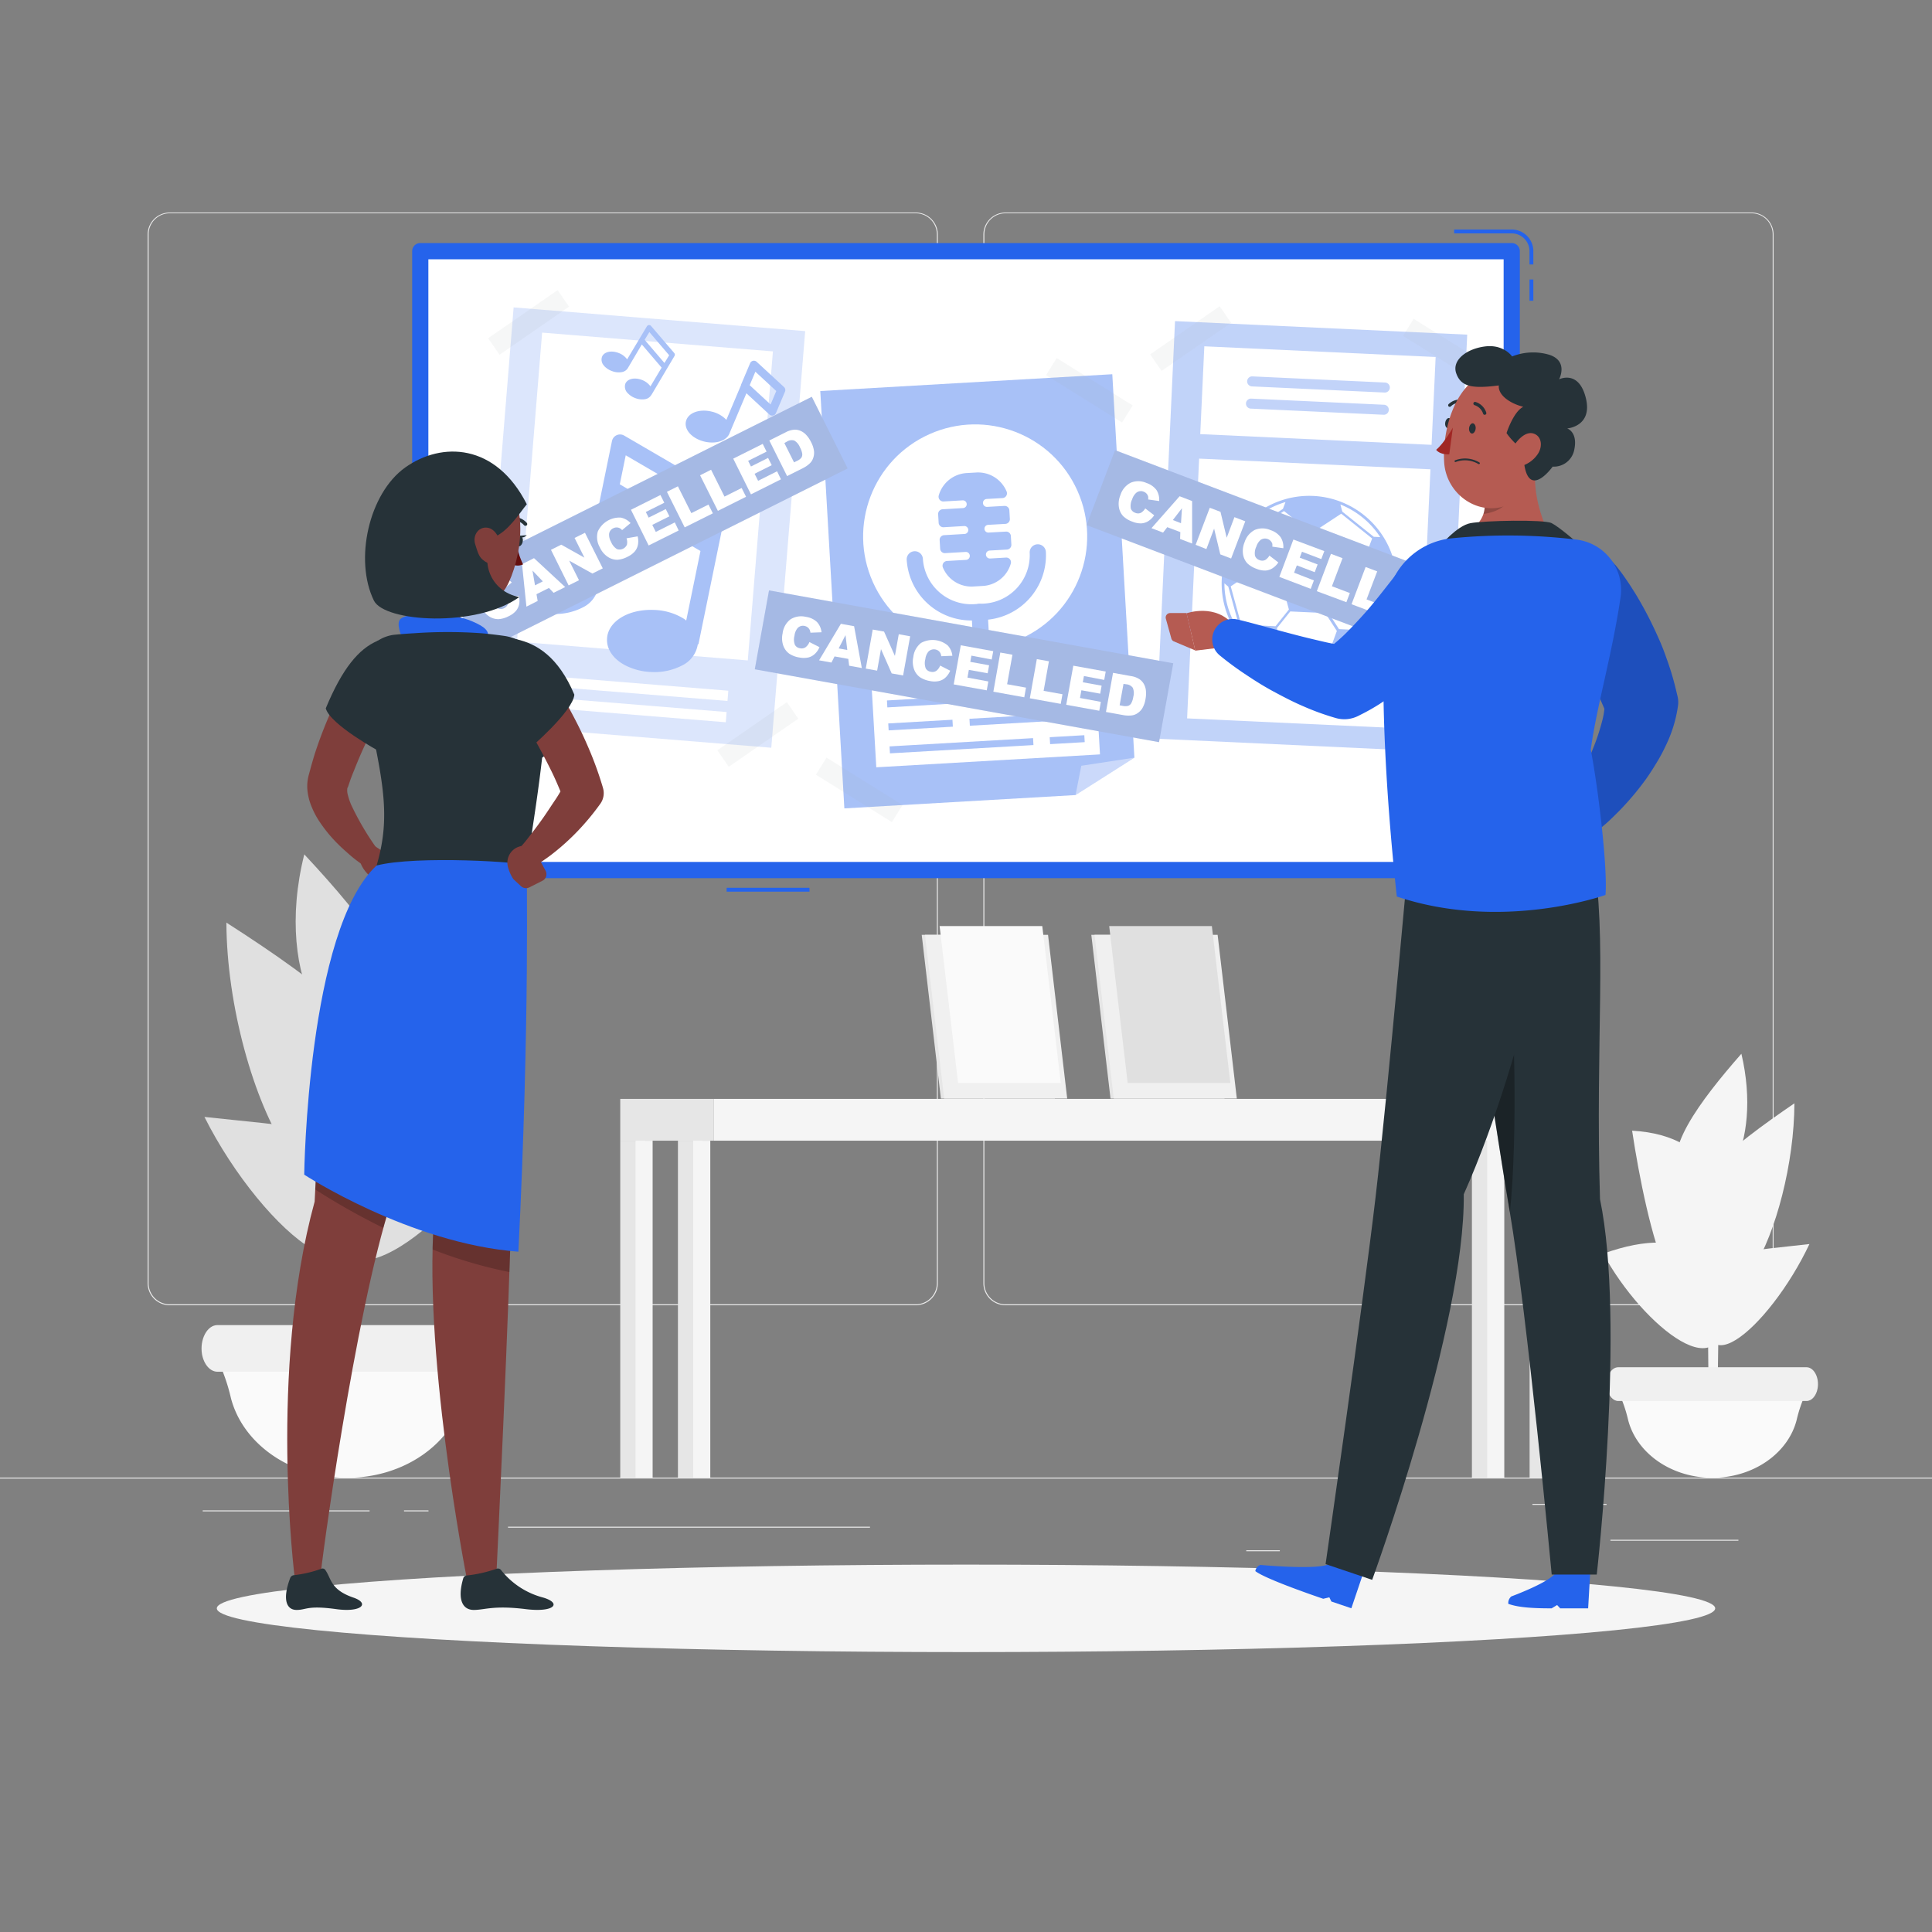 <svg xmlns="http://www.w3.org/2000/svg" viewBox="0 0 500 500"><rect x="0" y="0" width="500" height="500" fill="#808080" stroke="none"/><g id="freepik--background-complete--inject-202"><rect y="382.4" width="500" height="0.25" style="fill:#ebebeb"></rect><rect x="416.78" y="398.49" width="33.12" height="0.25" style="fill:#ebebeb"></rect><rect x="322.53" y="401.21" width="8.69" height="0.25" style="fill:#ebebeb"></rect><rect x="396.59" y="389.21" width="19.19" height="0.25" style="fill:#ebebeb"></rect><rect x="52.46" y="390.89" width="43.19" height="0.25" style="fill:#ebebeb"></rect><rect x="104.56" y="390.89" width="6.33" height="0.25" style="fill:#ebebeb"></rect><rect x="131.47" y="395.11" width="93.68" height="0.25" style="fill:#ebebeb"></rect><path d="M237,337.8H43.91a5.71,5.71,0,0,1-5.7-5.71V60.66A5.71,5.71,0,0,1,43.91,55H237a5.71,5.71,0,0,1,5.71,5.71V332.09A5.71,5.71,0,0,1,237,337.8ZM43.91,55.2a5.46,5.46,0,0,0-5.45,5.46V332.09a5.46,5.46,0,0,0,5.45,5.46H237a5.47,5.47,0,0,0,5.46-5.46V60.66A5.47,5.47,0,0,0,237,55.2Z" style="fill:#ebebeb"></path><path d="M453.31,337.8H260.21a5.72,5.72,0,0,1-5.71-5.71V60.66A5.72,5.72,0,0,1,260.21,55h193.1A5.71,5.71,0,0,1,459,60.66V332.09A5.71,5.71,0,0,1,453.31,337.8ZM260.21,55.2a5.47,5.47,0,0,0-5.46,5.46V332.09a5.47,5.47,0,0,0,5.46,5.46h193.1a5.47,5.47,0,0,0,5.46-5.46V60.66a5.47,5.47,0,0,0-5.46-5.46Z" style="fill:#ebebeb"></path><polygon points="316.9 284.3 287.4 284.3 282.43 241.94 311.94 241.94 316.9 284.3" style="fill:#e6e6e6"></polygon><polygon points="320.09 284.3 288.24 284.3 283.27 241.94 315.12 241.94 320.09 284.3" style="fill:#f0f0f0"></polygon><polygon points="291.84 280.27 287.06 239.67 313.63 239.67 318.41 280.27 291.84 280.27" style="fill:#e0e0e0"></polygon><polygon points="273.01 284.3 243.5 284.3 238.54 241.94 268.05 241.94 273.01 284.3" style="fill:#e6e6e6"></polygon><polygon points="276.19 284.3 244.35 284.3 239.38 241.94 271.23 241.94 276.19 284.3" style="fill:#f0f0f0"></polygon><polygon points="247.95 280.27 243.17 239.67 269.74 239.67 274.52 280.27 247.95 280.27" style="fill:#fafafa"></polygon><rect x="395.86" y="284.39" width="6.37" height="98.01" style="fill:#e6e6e6"></rect><rect x="399.81" y="284.39" width="4.42" height="98.01" style="fill:#f5f5f5"></rect><rect x="184.67" y="284.39" width="220.94" height="10.82" transform="translate(590.27 579.6) rotate(180)" style="fill:#f5f5f5"></rect><rect x="175.45" y="295.21" width="6.37" height="87.19" style="fill:#e6e6e6"></rect><rect x="179.4" y="295.21" width="4.42" height="87.19" style="fill:#f5f5f5"></rect><rect x="160.52" y="295.21" width="6.37" height="87.19" style="fill:#e6e6e6"></rect><rect x="164.48" y="295.21" width="4.42" height="87.19" style="fill:#f5f5f5"></rect><rect x="380.93" y="295.21" width="6.37" height="87.19" style="fill:#e6e6e6"></rect><rect x="384.89" y="295.21" width="4.42" height="87.19" style="fill:#f5f5f5"></rect><rect x="160.52" y="284.39" width="24.14" height="10.82" style="fill:#e6e6e6"></rect><path d="M91.34,270.55,87.4,256.29c.14,82.59.72,87.35.71,101.55h3.15C91.7,288.72,92.92,288.29,91.34,270.55Z" style="fill:#e0e0e0"></path><path d="M89.9,382.45h0c14.69,0,27.09-8.8,30.11-20.68a49,49,0,0,1,3.14-9.25l.23-.48h-67l.23.48a48.27,48.27,0,0,1,3.14,9.25C62.8,373.65,75.2,382.45,89.9,382.45Z" style="fill:#fafafa"></path><path d="M56.28,355h67.24c1.87,0,3.5-1.86,4-4.53h0c.67-3.82-1.29-7.54-4-7.54H56.28c-2.68,0-4.64,3.72-4,7.54h0C52.77,353.16,54.41,355,56.28,355Z" style="fill:#f0f0f0"></path><path d="M100.24,284.49c3.63-14.41-16.95-29.86-41.65-45.72C58.74,281.48,86.55,338.79,100.24,284.49Z" style="fill:#e0e0e0"></path><path d="M90.43,302.62c-2.49-11.44-14.54-11-37.52-13.56C68,319.13,99.8,345.72,90.43,302.62Z" style="fill:#e0e0e0"></path><path d="M101.1,265c8.49-8.06-6.58-27-22.35-43.89C70.56,253.69,86.47,278.85,101.1,265Z" style="fill:#e0e0e0"></path><path d="M86.37,286.13c-3.16-11.52.85-35.85,33.88-37.59C114.89,281.55,101,339.66,86.37,286.13Z" style="fill:#e0e0e0"></path><path d="M85.61,310.56c1-13.56,11.45-29.62,45.63-18.07C116,318.79,83.2,343.24,85.61,310.56Z" style="fill:#e0e0e0"></path><path d="M442.12,301.39,445,291.06c-.1,59.82-.52,63.27-.51,73.56h-2.28C441.86,314.55,441,314.24,442.12,301.39Z" style="fill:#f5f5f5"></path><path d="M443.17,382.45h0c-10.65,0-19.63-6.37-21.82-15a35.27,35.27,0,0,0-2.27-6.7l-.17-.35h48.51l-.16.35a35.3,35.3,0,0,0-2.28,6.7C462.8,376.08,453.81,382.45,443.17,382.45Z" style="fill:#fafafa"></path><path d="M467.52,362.58H418.81c-1.35,0-2.53-1.35-2.87-3.28h0c-.48-2.77.93-5.46,2.87-5.46h48.71c1.94,0,3.36,2.69,2.88,5.46h0C470.06,361.23,468.88,362.58,467.52,362.58Z" style="fill:#f0f0f0"></path><path d="M436,318.66c-2.47-10.44,11.56-21.63,28.39-33.12C464.31,316.48,445.35,358,436,318.66Z" style="fill:#f5f5f5"></path><path d="M442.71,331.79c1.7-8.29,9.91-8,25.57-9.83C458,343.75,436.33,363,442.71,331.79Z" style="fill:#f5f5f5"></path><path d="M435.44,304.5c-5.78-5.84,4.48-19.54,15.23-31.79C456.25,296.34,445.41,314.57,435.44,304.5Z" style="fill:#f5f5f5"></path><path d="M445.48,319.85c2.15-8.35-.58-26-23.09-27.23C426,316.53,435.5,358.62,445.48,319.85Z" style="fill:#f5f5f5"></path><path d="M446,337.54c-.68-9.82-7.8-21.46-31.09-13.09C425.26,343.5,447.64,361.21,446,337.54Z" style="fill:#f5f5f5"></path></g><g id="freepik--Shadow--inject-202"><ellipse id="freepik--path--inject-202" cx="250" cy="416.24" rx="193.89" ry="11.32" style="fill:#f5f5f5"></ellipse></g><g id="freepik--notice-board--inject-202"><rect x="108.76" y="65" width="282.47" height="160.16" style="fill:#fff"></rect><path d="M391.24,230.76v-1a4.6,4.6,0,0,0,4.59-4.6h1A5.6,5.6,0,0,1,391.24,230.76Zm-181.74,0H188.05v-1H209.5ZM396.83,77.83h-1v-5.5h1Zm0-9.39h-1V65a4.6,4.6,0,0,0-4.59-4.6H376.33v-1h14.91a5.6,5.6,0,0,1,5.59,5.6Z" style="fill:#2563EB"></path><path d="M391.24,227.26H108.76a2.1,2.1,0,0,1-2.09-2.1V65a2.1,2.1,0,0,1,2.09-2.1H391.24a2.1,2.1,0,0,1,2.09,2.1V225.16A2.1,2.1,0,0,1,391.24,227.26Zm-280.38-4.19H389.14V67.1H110.86Z" style="fill:#2563EB"></path><g style="opacity:0.4"><polygon points="287.86 96.85 293.58 196.08 278.35 205.76 218.52 209.21 212.29 101.2 287.86 96.85" style="fill:#2563EB"></polygon><polygon points="279.84 198.18 278.35 205.76 293.58 196.08 279.84 198.18" style="fill:#fff;opacity:0.4"></polygon><circle cx="252.37" cy="138.84" r="28.99" transform="translate(-34.69 115.09) rotate(-24.09)" style="fill:#fff"></circle><rect x="226.14" y="176.42" width="57.99" height="20.51" transform="translate(-10.32 14.99) rotate(-3.3)" style="fill:#fff"></rect><rect x="250.92" y="185.17" width="29.44" height="1.8" transform="translate(-10.27 15.6) rotate(-3.3)" style="fill:#2563EB"></rect><rect x="229.92" y="186.75" width="16.64" height="1.8" transform="translate(-10.41 14.02) rotate(-3.3)" style="fill:#2563EB"></rect><rect x="230.24" y="192.1" width="37.2" height="1.8" transform="translate(-10.7 14.64) rotate(-3.3)" style="fill:#2563EB"></rect><rect x="271.71" y="190.52" width="8.97" height="1.8" transform="translate(562.95 366.63) rotate(176.7)" style="fill:#2563EB"></rect><rect x="229.55" y="179.83" width="50.48" height="1.8" transform="translate(-9.98 14.96) rotate(-3.3)" style="fill:#2563EB"></rect><path d="M254.78,136.83a1,1,0,0,0,1.08,1l4.46-.25a1.21,1.21,0,0,1,1.29,1.14l.13,2.22a1.23,1.23,0,0,1-1.15,1.29l-4.46.25a1,1,0,0,0,.12,2.06l4.1-.24a1.22,1.22,0,0,1,1.25,1.54,8,8,0,0,1-7.19,5.8l-2.59.15a8,8,0,0,1-7.81-4.94,1.23,1.23,0,0,1,1.07-1.67l4.93-.28a1,1,0,0,0-.11-2.06l-5.31.31a1.22,1.22,0,0,1-1.28-1.15l-.13-2.22a1.21,1.21,0,0,1,1.15-1.28l5.3-.31a1,1,0,0,0-.12-2.05l-5.3.31a1.23,1.23,0,0,1-1.29-1.15l-.13-2.22a1.22,1.22,0,0,1,1.15-1.28l5.3-.31a1,1,0,0,0-.12-2l-4.93.29a1.23,1.23,0,0,1-1.25-1.54,8,8,0,0,1,7.18-5.81l2.6-.15a8,8,0,0,1,7.8,4.94,1.23,1.23,0,0,1-1.07,1.68l-4.09.23a1,1,0,1,0,.11,2.05l4.47-.25a1.21,1.21,0,0,1,1.28,1.14l.13,2.22a1.22,1.22,0,0,1-1.14,1.29l-4.47.25A1,1,0,0,0,254.78,136.83Z" style="fill:#2563EB"></path><path d="M251.35,160.58a16.75,16.75,0,0,1-16.7-15.77,2.1,2.1,0,0,1,4.19-.25,12.56,12.56,0,0,0,13.24,11.8l2.6-.15A12.55,12.55,0,0,0,266.48,143a2.1,2.1,0,0,1,4.19-.24,16.76,16.76,0,0,1-15.75,17.67l-2.6.15Z" style="fill:#2563EB"></path><path d="M254.18,172.39a2.1,2.1,0,0,1-2.09-2l-.68-11.91a2.09,2.09,0,1,1,4.18-.24l.69,11.91a2.1,2.1,0,0,1-2,2.22Z" style="fill:#2563EB"></path><rect x="112.17" y="98.69" width="108.18" height="75.7" transform="translate(16.7 291.18) rotate(-85.35)" style="fill:#2563EB;opacity:0.4"></rect><rect x="126.8" y="98.54" width="80.24" height="59.93" transform="translate(25.3 284.45) rotate(-85.35)" style="fill:#fff"></rect><path d="M202.88,100.15l-7.06-6.52a1.06,1.06,0,0,0-1.69.37l-2.33,5.52,0,.09-3.83,9.07c-.07-.08-.12-.16-.2-.24a7.72,7.72,0,0,0-3.6-1.92c-3.2-.77-6.11.32-6.64,2.5s1.56,4.48,4.76,5.26a8.35,8.35,0,0,0,1.82.24c2.33.06,4.24-.92,4.76-2.56h0l4.3-10.18,5.95,5.5a1.07,1.07,0,0,0,.94.25,1,1,0,0,0,.75-.62l2.35-5.56A1.06,1.06,0,0,0,202.88,100.15Zm-3.45,4.54-5.41-5,1.47-3.49,5.41,5Z" style="fill:#2563EB"></path><path d="M180.77,166.66l5.08-24.77L188.29,130a2.12,2.12,0,0,0-1-2.27l-25.75-15a2.13,2.13,0,0,0-3.16,1.41l-6.44,31.4a14.94,14.94,0,0,0-8.36-2.72c-6.62-.27-11.95,3-12.13,7.55-.1,2.31,1.22,4.55,3.61,6.15.33.22.68.42,1,.62a16.06,16.06,0,0,0,6.82,1.74,15.58,15.58,0,0,0,8-1.71,7.31,7.31,0,0,0,4-5.39.58.58,0,0,0,.05-.11l4.48-21.86,21.87,12.79-3.69,18c-.17-.13-.3-.27-.48-.39a15.46,15.46,0,0,0-7.87-2.36c-6.62-.27-12,3-12.14,7.54-.11,2.76,1.73,5.22,4.69,6.78a16,16,0,0,0,6.79,1.74,15.46,15.46,0,0,0,8-1.72,7.29,7.29,0,0,0,4-5.38S180.76,166.7,180.77,166.66ZM160.4,125.34l1.54-7.51,21.88,12.78-1.54,7.52Z" style="fill:#2563EB"></path><path d="M168.63,102.14l4-6.76,1.93-3.25a.68.68,0,0,0-.07-.77l-6-7a.64.64,0,0,0-.56-.23.68.68,0,0,0-.51.32L162.3,93a4.71,4.71,0,0,0-2.18-1.64c-1.92-.75-3.82-.32-4.33,1a2.26,2.26,0,0,0,.44,2.18,3.07,3.07,0,0,0,.24.29A4.94,4.94,0,0,0,158.3,96a4.76,4.76,0,0,0,2.54.31,2.25,2.25,0,0,0,1.72-1.17s0,0,0,0l3.54-6,5.13,6L168.33,100a.86.86,0,0,0-.1-.16,4.84,4.84,0,0,0-2.07-1.5c-1.92-.75-3.82-.32-4.33,1a2.38,2.38,0,0,0,.69,2.47,4.93,4.93,0,0,0,1.82,1.19,4.87,4.87,0,0,0,2.54.32,2.28,2.28,0,0,0,1.72-1.18Zm-1.8-14.2,1.22-2,5.13,6-1.22,2Z" style="fill:#2563EB"></path><rect x="161.56" y="152.43" width="2.66" height="51.17" transform="translate(-27.75 325.93) rotate(-85.35)" style="fill:#fff"></rect><rect x="161.11" y="157.93" width="2.66" height="51.17" transform="translate(-33.64 330.55) rotate(-85.35)" style="fill:#fff"></rect><rect x="285.3" y="101.04" width="108.18" height="75.7" transform="translate(184.97 471.49) rotate(-87.35)" style="fill:#2563EB;opacity:0.7"></rect><rect x="305.05" y="123.71" width="67.3" height="59.93" transform="translate(169.54 484.92) rotate(-87.35)" style="fill:#fff"></rect><circle cx="338.83" cy="151" r="22.31" transform="translate(-13.3 267.67) rotate(-42.35)" style="fill:#fff"></circle><path d="M339.88,128.35A22.67,22.67,0,1,0,361.48,152,22.7,22.7,0,0,0,339.88,128.35Zm-7.12,42.59-2.3-8.37,3.46-4.33h0l9.06.42h0l3,4.63L343,171.41ZM352,147.68a.33.33,0,0,0,0,.1l-5.73,1.57-6.8-5.43.28-6.14,7.36-4.84,8,6.42Zm-19.69-15.42,6.87,5.5-.28,6.13-7.27,4.78L326,146.58s0-.07,0-.1l-2.36-8.57ZM325.66,147l5.56,2.1s0,.06,0,.1l2.35,8.54-3.46,4.33,0,0-8.88-.41-2.72-9.91Zm29.75,16.23-8.88-.41h0l-3-4.63,3.12-8.29s0-.07,0-.1l5.73-1.57,6.72,5.37ZM357.2,139l-1.67-.08h0l-8.14-6.51h0l-.5-1.85A22.06,22.06,0,0,1,357.2,139Zm-24.5-9.1-.68,1.8h0l-8.7,5.73h0l-1.68-.07A22.1,22.1,0,0,1,332.7,129.93Zm-14.82,21.92h0l2.76,10v0l-.32.85a21.85,21.85,0,0,1-3.44-11.71Zm19.93,21.06a21.92,21.92,0,0,1-5.7-1l.55-.36a0,0,0,0,1,0,0l10.4.48h0l.51.41A21.66,21.66,0,0,1,337.81,172.91Zm18.35-8.49-.24-.87s0,0,0,0l3.68-9.74h0l1.07-.7A21.77,21.77,0,0,1,356.16,164.42Z" style="fill:#2563EB"></path><rect x="329.7" y="72.41" width="22.75" height="59.93" transform="translate(223.05 438.35) rotate(-87.35)" style="fill:#fff"></rect><path d="M359.69,100.35h0a1.3,1.3,0,0,1-1.35,1.24L324,100a1.31,1.31,0,0,1-1.24-1.36h0a1.3,1.3,0,0,1,1.36-1.23L358.46,99A1.29,1.29,0,0,1,359.69,100.35Z" style="fill:#2563EB;opacity:0.7"></path><path d="M359.42,106.1h0a1.29,1.29,0,0,1-1.35,1.24l-34.38-1.59a1.3,1.3,0,0,1-1.23-1.36h0a1.29,1.29,0,0,1,1.35-1.23l34.38,1.59A1.29,1.29,0,0,1,359.42,106.1Z" style="fill:#2563EB;opacity:0.7"></path><rect x="125.86" y="80.85" width="21.88" height="5.2" transform="translate(-23.18 92.66) rotate(-34.68)" style="fill:#263238;opacity:0.1"></rect><rect x="297.19" y="85.03" width="21.88" height="5.2" transform="translate(4.88 190.89) rotate(-34.68)" style="fill:#263238;opacity:0.1"></rect><rect x="185.18" y="187.48" width="21.88" height="5.2" transform="translate(-73.31 145.36) rotate(-34.68)" style="fill:#263238;opacity:0.1"></rect><rect x="359.22" y="187.81" width="21.88" height="5.2" transform="translate(-42.58 244.45) rotate(-34.68)" style="fill:#263238;opacity:0.1"></rect><rect x="270.33" y="98.41" width="23.18" height="5.2" transform="translate(96.17 -133.89) rotate(31.95)" style="fill:#263238;opacity:0.1"></rect><rect x="210.76" y="201.82" width="23.18" height="5.2" transform="translate(141.87 -86.7) rotate(31.95)" style="fill:#263238;opacity:0.1"></rect><rect x="362.71" y="88.27" width="23.18" height="5.2" transform="translate(104.8 -184.32) rotate(31.95)" style="fill:#263238;opacity:0.1"></rect><rect x="114.05" y="125.37" width="106.3" height="20.74" transform="translate(-43.06 89.12) rotate(-26.57)" style="fill:#2563EB"></rect><rect x="114.05" y="125.37" width="106.3" height="20.74" transform="translate(-43.06 89.12) rotate(-26.57)" style="opacity:0.2"></rect><path d="M131.4,154.68l2.87-.49a5.12,5.12,0,0,1,.09,2.15,3.89,3.89,0,0,1-.81,1.73,5.63,5.63,0,0,1-1.86,1.38,6.67,6.67,0,0,1-2.67.79,4.37,4.37,0,0,1-2.42-.71,5.86,5.86,0,0,1-2.09-2.47,5.27,5.27,0,0,1-.54-4.12,5.15,5.15,0,0,1,2.82-2.95,5.29,5.29,0,0,1,3.09-.67,4.66,4.66,0,0,1,2.56,1.43l-2.23,1.81a3,3,0,0,0-.59-.48,2,2,0,0,0-.83-.21,1.8,1.8,0,0,0-.86.22,1.86,1.86,0,0,0-1.1,1.51,3.77,3.77,0,0,0,.52,2,3.9,3.9,0,0,0,1.51,1.87,2,2,0,0,0,2.6-1.16A3.1,3.1,0,0,0,131.4,154.68Z" style="fill:#fff"></path><path d="M142.07,152.16l-3.23,1.62.31,1.74L136.24,157,135.1,146l3.1-1.55,8.07,7.48-3,1.49Zm-1.59-1.7-2.67-2.8.65,3.82Z" style="fill:#fff"></path><path d="M142.59,142.29l2.66-1.33,6,3.36-2.55-5.1,2.69-1.34,4.61,9.21-2.69,1.34-6-3.33,2.53,5.06-2.68,1.34Z" style="fill:#fff"></path><path d="M162.15,139.31l2.87-.5a5.11,5.11,0,0,1,.08,2.15,3.77,3.77,0,0,1-.81,1.74,5.7,5.7,0,0,1-1.86,1.38,6.67,6.67,0,0,1-2.67.79,4.43,4.43,0,0,1-2.41-.72,5.74,5.74,0,0,1-2.1-2.47,5.35,5.35,0,0,1-.54-4.12,6.18,6.18,0,0,1,5.91-3.61,4.66,4.66,0,0,1,2.57,1.42L161,137.19a2.36,2.36,0,0,0-.58-.48,1.8,1.8,0,0,0-.84-.21,1.91,1.91,0,0,0-.86.21,1.84,1.84,0,0,0-1.09,1.52,3.68,3.68,0,0,0,.51,2,3.9,3.9,0,0,0,1.52,1.87,2.06,2.06,0,0,0,2.6-1.17A3.28,3.28,0,0,0,162.15,139.31Z" style="fill:#fff"></path><path d="M163.29,131.93l7.63-3.82,1,2-4.78,2.39.73,1.46,4.43-2.21.94,1.88-4.43,2.21.91,1.82,4.92-2.46,1,2.09-7.77,3.88Z" style="fill:#fff"></path><path d="M172.6,127.28l2.84-1.42,3.48,6.94,4.44-2.22,1.13,2.27-7.29,3.64Z" style="fill:#fff"></path><path d="M181.18,123l2.85-1.43,3.47,6.95,4.44-2.23,1.14,2.27-7.29,3.65Z" style="fill:#fff"></path><path d="M189.76,118.7l7.63-3.82,1,2-4.77,2.39.73,1.46,4.43-2.22.94,1.88-4.43,2.22.91,1.82,4.91-2.46,1,2.08-7.76,3.89Z" style="fill:#fff"></path><path d="M199.1,114l4.23-2.12a5.56,5.56,0,0,1,2.19-.67,3.65,3.65,0,0,1,1.76.34,4.4,4.4,0,0,1,1.46,1.11,7.28,7.28,0,0,1,1.12,1.67,6.9,6.9,0,0,1,.81,2.46,4.14,4.14,0,0,1-.25,1.83,3.29,3.29,0,0,1-.92,1.37,7.16,7.16,0,0,1-1.57,1.1l-4.23,2.12Zm3.89.66,2.51,5,.7-.35a3.07,3.07,0,0,0,1.17-.83,1.5,1.5,0,0,0,.25-1,4.74,4.74,0,0,0-.59-1.7,3.47,3.47,0,0,0-1.48-1.77,2.25,2.25,0,0,0-1.85.25Z" style="fill:#fff"></path><rect x="196.35" y="162.05" width="106.3" height="20.74" transform="translate(34.54 -41.52) rotate(10.22)" style="fill:#2563EB"></rect><rect x="196.35" y="162.05" width="106.3" height="20.74" transform="translate(34.54 -41.52) rotate(10.22)" style="opacity:0.2"></rect><path d="M209.48,166.16l2.6,1.32a5,5,0,0,1-1.22,1.77,3.82,3.82,0,0,1-1.69.91,5.77,5.77,0,0,1-2.31,0,6.62,6.62,0,0,1-2.62-1,4.36,4.36,0,0,1-1.5-2,5.79,5.79,0,0,1-.2-3.23,5.33,5.33,0,0,1,2-3.62,5.16,5.16,0,0,1,4-.67,5.23,5.23,0,0,1,2.87,1.31,4.6,4.6,0,0,1,1.2,2.68l-2.87.11a2.37,2.37,0,0,0-.19-.73,1.86,1.86,0,0,0-.54-.67,2,2,0,0,0-.81-.35,1.88,1.88,0,0,0-1.79.57,3.67,3.67,0,0,0-.79,1.92,3.83,3.83,0,0,0,.1,2.4,1.75,1.75,0,0,0,1.32.88,1.77,1.77,0,0,0,1.45-.26A3.12,3.12,0,0,0,209.48,166.16Z" style="fill:#fff"></path><path d="M219.54,170.52l-3.56-.64-.8,1.59-3.2-.58,5.64-9.45,3.42.62,2,10.82-3.28-.59Zm-.26-2.3-.46-3.85-1.77,3.44Z" style="fill:#fff"></path><path d="M225.86,162.93l2.93.52,2.81,6.3,1-5.61,2.95.53-1.83,10.14-2.95-.53L228,168l-1,5.56-2.94-.53Z" style="fill:#fff"></path><path d="M243.31,172.25l2.6,1.33a5.24,5.24,0,0,1-1.22,1.77,3.71,3.71,0,0,1-1.69.9,5.43,5.43,0,0,1-2.31,0,6.72,6.72,0,0,1-2.62-1,4.36,4.36,0,0,1-1.5-2,5.8,5.8,0,0,1-.2-3.23,5.36,5.36,0,0,1,2-3.63,6.17,6.17,0,0,1,6.9.65,4.6,4.6,0,0,1,1.2,2.67l-2.88.12a2.33,2.33,0,0,0-.18-.73,1.78,1.78,0,0,0-.54-.67,2,2,0,0,0-2.6.21,3.75,3.75,0,0,0-.79,1.92,3.91,3.91,0,0,0,.09,2.4,1.79,1.79,0,0,0,1.33.89,1.77,1.77,0,0,0,1.45-.26A3.1,3.1,0,0,0,243.31,172.25Z" style="fill:#fff"></path><path d="M248.65,167l8.4,1.52-.4,2.16-5.25-1-.29,1.61,4.87.88-.37,2.07-4.87-.88-.36,2,5.4,1-.41,2.3-8.55-1.54Z" style="fill:#fff"></path><path d="M258.88,168.88l3.14.56-1.38,7.64,4.89.88-.45,2.5-8-1.45Z" style="fill:#fff"></path><path d="M268.33,170.58l3.13.56-1.37,7.65,4.88.88-.45,2.49-8-1.44Z" style="fill:#fff"></path><path d="M277.77,172.28l8.39,1.51-.39,2.17-5.25-1-.29,1.61,4.87.88-.37,2.07-4.87-.88-.36,2,5.4,1-.41,2.3-8.55-1.54Z" style="fill:#fff"></path><path d="M288.05,174.13l4.65.84a5.48,5.48,0,0,1,2.15.78,3.64,3.64,0,0,1,1.21,1.32,4.33,4.33,0,0,1,.51,1.77,7.62,7.62,0,0,1-.1,2,6.88,6.88,0,0,1-.83,2.45,4.2,4.2,0,0,1-1.3,1.32,3.38,3.38,0,0,1-1.55.55,7.46,7.46,0,0,1-1.92-.06l-4.65-.84Zm2.71,2.86-1,5.54.76.14a3.18,3.18,0,0,0,1.44,0,1.53,1.53,0,0,0,.79-.64,5,5,0,0,0,.55-1.72,3.49,3.49,0,0,0-.13-2.3,2.26,2.26,0,0,0-1.63-.91Z" style="fill:#fff"></path><rect x="281.42" y="134.71" width="106.3" height="20.74" transform="translate(73.37 -109.4) rotate(20.81)" style="fill:#2563EB"></rect><rect x="281.42" y="134.71" width="106.3" height="20.74" transform="translate(73.37 -109.4) rotate(20.81)" style="opacity:0.2"></rect><path d="M296.39,131.57l2.31,1.78a5.14,5.14,0,0,1-1.53,1.52,3.83,3.83,0,0,1-1.82.58,5.7,5.7,0,0,1-2.27-.44,6.63,6.63,0,0,1-2.4-1.43,4.42,4.42,0,0,1-1.1-2.26,5.83,5.83,0,0,1,.39-3.21,5.34,5.34,0,0,1,2.67-3.19,5.13,5.13,0,0,1,4.08.08,5.26,5.26,0,0,1,2.58,1.82,4.63,4.63,0,0,1,.69,2.85l-2.85-.41a2.45,2.45,0,0,0,0-.76,1.83,1.83,0,0,0-.41-.75,1.94,1.94,0,0,0-.74-.5,1.87,1.87,0,0,0-1.86.23,3.68,3.68,0,0,0-1.13,1.74,3.93,3.93,0,0,0-.35,2.38,1.8,1.8,0,0,0,1.14,1.11,1.77,1.77,0,0,0,1.48,0A3.16,3.16,0,0,0,296.39,131.57Z" style="fill:#fff"></path><path d="M305.47,137.71l-3.38-1.28L301,137.84l-3-1.15,7.28-8.26,3.24,1.24,0,11-3.11-1.18Zm.17-2.31.25-3.87-2.36,3.06Z" style="fill:#fff"></path><path d="M313.09,131.41l2.77,1.05,1.61,6.71,2-5.33,2.8,1.07-3.66,9.63-2.8-1.07-1.6-6.66-2,5.29L309.43,141Z" style="fill:#fff"></path><path d="M328.52,143.78l2.31,1.78a5.14,5.14,0,0,1-1.53,1.52,3.83,3.83,0,0,1-1.82.58,5.7,5.7,0,0,1-2.27-.44,6.63,6.63,0,0,1-2.4-1.43,4.42,4.42,0,0,1-1.1-2.26,5.83,5.83,0,0,1,.39-3.21,5.37,5.37,0,0,1,2.67-3.19,5.17,5.17,0,0,1,4.08.08,5.12,5.12,0,0,1,2.58,1.83,4.58,4.58,0,0,1,.69,2.84l-2.85-.41a2.45,2.45,0,0,0,0-.76,2,2,0,0,0-3-1,3.76,3.76,0,0,0-1.13,1.74,3.93,3.93,0,0,0-.35,2.38,1.8,1.8,0,0,0,1.14,1.11,1.77,1.77,0,0,0,1.48,0A3.08,3.08,0,0,0,328.52,143.78Z" style="fill:#fff"></path><path d="M334.73,139.63l8,3-.78,2.06-5-1.9-.58,1.53,4.63,1.76-.75,2-4.63-1.76-.72,1.89,5.14,2-.83,2.18-8.12-3.09Z" style="fill:#fff"></path><path d="M344.45,143.33l3,1.13-2.75,7.26,4.64,1.76-.9,2.37L340.79,153Z" style="fill:#fff"></path><path d="M353.42,146.74l3,1.13-2.76,7.26,4.64,1.76-.9,2.37-7.62-2.89Z" style="fill:#fff"></path><path d="M362.39,150.15l8,3-.78,2-5-1.9-.59,1.53,4.64,1.76-.75,2-4.63-1.76-.72,1.9,5.13,2-.83,2.18-8.11-3.09Z" style="fill:#fff"></path><path d="M372.15,153.85l4.42,1.68a5.72,5.72,0,0,1,2,1.16,3.72,3.72,0,0,1,.95,1.53,4.44,4.44,0,0,1,.17,1.83,7.29,7.29,0,0,1-.47,1.95,6.81,6.81,0,0,1-1.26,2.26,4.32,4.32,0,0,1-1.52,1.06,3.38,3.38,0,0,1-1.63.25,6.89,6.89,0,0,1-1.87-.41l-4.42-1.68Zm2.14,3.32-2,5.26.73.27a3.21,3.21,0,0,0,1.41.3,1.51,1.51,0,0,0,.89-.49,4.67,4.67,0,0,0,.86-1.58,3.54,3.54,0,0,0,.3-2.29,2.25,2.25,0,0,0-1.45-1.19Z" style="fill:#fff"></path></g></g><g id="freepik--character-1--inject-202"><path d="M108.8,145.09c1.11,5.67,2.22,16.07-1.75,19.85a42.22,42.22,0,0,1,19.47,10.75c4-7.4-1.83-10.75-1.83-10.75-6.33-1.51-6.17-6.2-5.07-10.61Z" style="fill:#7f3e3b"></path><path d="M126.2,170.8c-1.29-6.11,3-7-4-10-5.46-2.36-15.94-2.62-18.48-.68-1.41,1.09.33,4.86.33,4.86Z" style="fill:#2563EB"></path><path d="M103.51,175.93c-.49.77-1.08,1.77-1.63,2.68s-1.1,1.88-1.63,2.84c-1.06,1.92-2.13,3.84-3.11,5.81-2,3.91-3.85,7.9-5.46,12-.41,1-.81,2-1.17,3.06L90,203.81s-.09,0-.11.18a4.32,4.32,0,0,0,.13,1.73,16.72,16.72,0,0,0,.85,2.53,71.22,71.22,0,0,0,6.42,11l.07.11a2.95,2.95,0,0,1-4.15,4c-1.06-.76-2-1.5-2.91-2.31s-1.84-1.61-2.71-2.49a37,37,0,0,1-4.88-5.89,21,21,0,0,1-2-3.74,14.64,14.64,0,0,1-1.19-5,11.28,11.28,0,0,1,.35-3.23l.48-1.76c.31-1.18.66-2.33,1-3.49a108.31,108.31,0,0,1,5.31-13.45c1-2.17,2.12-4.32,3.31-6.42.59-1,1.19-2.09,1.82-3.13s1.25-2,2-3.17a5.87,5.87,0,0,1,9.83,6.42Z" style="fill:#7f3e3b"></path><path d="M100.94,221.52l-1.33-.85-3.79-2.46L93,222.32c.89,4,4.86,5.89,4.86,5.89l1.52.34a2.22,2.22,0,0,0,2.62-1.43l.48-1.18A3.81,3.81,0,0,0,100.94,221.52Z" style="fill:#7f3e3b"></path><path d="M97.73,165.84c-4.9,2.07-9.17,7.21-13.42,17.48,1.13,4.23,13.91,11.16,13.91,11.16S114.39,160.74,97.73,165.84Z" style="fill:#263238"></path><path d="M141.88,178.32c-.16,3.81,5.87,12.64-1.57,17.76-.88,7.71-2,15.3-4,27.95H97.45c4.14-14,1.25-23.4-3.89-48a9.82,9.82,0,0,1,8.62-11.77c1.55-.15,3.19-.28,4.87-.37a123.43,123.43,0,0,1,17.64,0c1.9.17,3.87.41,5.75.67A13.33,13.33,0,0,1,141.88,178.32Z" style="fill:#263238"></path><path d="M133.48,139.86c-.15.75.13,1.45.63,1.54s1-.43,1.16-1.19-.13-1.45-.62-1.54S133.63,139.1,133.48,139.86Z" style="fill:#263238"></path><path d="M134.42,138.66l1.92-.16S135.13,139.73,134.42,138.66Z" style="fill:#263238"></path><path d="M133.64,140.7a20.47,20.47,0,0,0,1.73,5.36,3.28,3.28,0,0,1-2.79,0Z" style="fill:#630f0f"></path><path d="M136,136.07a.39.39,0,0,0,.32-.12.46.46,0,0,0,0-.64,4.52,4.52,0,0,0-3.86-1.48.46.46,0,0,0-.37.53.47.47,0,0,0,.53.37,3.54,3.54,0,0,1,3,1.2A.43.43,0,0,0,136,136.07Z" style="fill:#263238"></path><path d="M109,132.41c-1.29,9.4-2,13.36,1.62,19,5.5,8.55,17.11,8,21.12-.83,3.62-8,5.12-22-3.07-27.46S110.26,123,109,132.41Z" style="fill:#7f3e3b"></path><path d="M127.73,139.1c-3.71,6-.94,13.92,6.65,15.42-11.11,8-34.89,6.47-37.61.92-5.14-10.5-1.33-27.73,8.09-34.45s23.44-6.33,31.48,9.51C134.48,132.75,131.63,137.44,127.73,139.1Z" style="fill:#263238"></path><path d="M123,140.9c.74,2.36,1,3.37,2.42,4.32a2.79,2.79,0,0,0,4.49-2.48c-.08-2.27-1.29-5.74-3.66-6.15S122.23,138.54,123,140.9Z" style="fill:#7f3e3b"></path><path d="M136.28,224s.07,50.87-3.79,83.17c-.61,30.33-4.06,101.15-4.06,101.15h-7.66s-11.88-60.36-8.14-96.27c-15.58-51.3-5.34-88-5.34-88Z" style="fill:#7f3e3b"></path><path d="M128.48,406a1.05,1.05,0,0,1,1.14.26,20.47,20.47,0,0,0,11,7.2c4.83,1.46,2.85,3.86-4.39,3-8.51-1.06-10.76.19-13.61.19s-4.37-2.58-2.73-8.19a1,1,0,0,1,.87-.72A34.35,34.35,0,0,0,128.48,406Z" style="fill:#263238"></path><path d="M126.13,224s-15.88,59.34-24.89,87c-9.45,29-18.32,95.18-18.34,97.37H76.28s-6.84-53.64,5.15-97.4c3.24-71,16-86.92,16-86.92Z" style="fill:#7f3e3b"></path><path d="M83.15,406a.83.83,0,0,1,1,.26c1.64,2.22,1.25,5.12,7.32,7.2,4.25,1.46,2.2,3.86-4.31,3-7.66-1.06-7.8.19-10.4.19S73,414,75.1,408.39a1.13,1.13,0,0,1,.87-.72A31.38,31.38,0,0,0,83.15,406Z" style="fill:#263238"></path><g style="opacity:0.2"><path d="M132.2,318.34c-.1,3.42-.21,7.07-.35,10.87a118.57,118.57,0,0,1-19.9-5.85c.07-3.26.24-6.43.5-9.43A102.37,102.37,0,0,0,132.2,318.34Z"></path><path d="M82,300.12a157.46,157.46,0,0,0,19.55,9.79c-.12.36-.23.72-.35,1.07-.68,2.08-1.35,4.36-2,6.79a174.72,174.72,0,0,1-17.63-9.94Q81.79,303.86,82,300.12Z"></path></g><path d="M136.28,224s.87,39.91-2.12,99.94C106.05,321.83,78.73,304,78.73,304s.82-63.36,18.72-80C107.56,221.33,136.08,223.12,136.28,224Z" style="fill:#2563EB"></path><path d="M139.81,171.31c.95,1.31,1.76,2.5,2.56,3.77s1.6,2.51,2.37,3.78q2.3,3.84,4.34,7.82c1.37,2.65,2.62,5.39,3.78,8.18a91,91,0,0,1,3.07,8.64l.12.42a4.72,4.72,0,0,1-.68,4.08c-1.19,1.66-2.45,3.27-3.79,4.8a59.82,59.82,0,0,1-4.19,4.38,59.1,59.1,0,0,1-4.59,3.93c-.79.62-1.63,1.19-2.46,1.77s-1.66,1.09-2.65,1.65a2.93,2.93,0,0,1-3.7-4.42l.16-.19,1.69-2c.57-.7,1.12-1.43,1.68-2.14,1.1-1.44,2.19-2.89,3.22-4.37s2-3,3-4.47,1.83-3.05,2.7-4.57l-.56,4.5c-1-2.48-2-4.94-3.22-7.4s-2.47-4.87-3.82-7.28-2.75-4.79-4.19-7.15-3-4.75-4.41-6.93l-.08-.13a5.87,5.87,0,0,1,9.68-6.63Z" style="fill:#7f3e3b"></path><path d="M141.2,225.35l-1.48-2.74-2.3-4.32-2.85.75a4.36,4.36,0,0,0-3.12,5.31,10.77,10.77,0,0,0,1.4,3.16l2,1.85a1.92,1.92,0,0,0,2.15.29l3.34-1.69A1.91,1.91,0,0,0,141.2,225.35Z" style="fill:#7f3e3b"></path><path d="M133.71,165.45c5.19,1.17,10.79,4.49,14.93,14.33-.36,4.36-11.66,14-11.66,14S116.41,163.42,133.71,165.45Z" style="fill:#263238"></path></g><g id="freepik--character-2--inject-202"><path d="M418,146.15l.81,1,.71.94c.47.62.9,1.25,1.33,1.88.88,1.24,1.67,2.53,2.47,3.8,1.56,2.58,3,5.22,4.34,8,.66,1.35,1.29,2.75,1.9,4.14s1.16,2.84,1.67,4.3a73.36,73.36,0,0,1,2.67,9l.23.92a7,7,0,0,1,.14,2.45A34.56,34.56,0,0,1,431,193.17a42.65,42.65,0,0,1-2.35,4.34c-.83,1.38-1.68,2.7-2.59,4a72.25,72.25,0,0,1-5.82,7.09c-1,1.1-2.09,2.16-3.17,3.21s-2.19,2-3.46,3a5.28,5.28,0,0,1-8.1-6.38l.16-.34,1.74-3.57c.61-1.2,1.18-2.42,1.74-3.62,1.13-2.41,2.21-4.79,3.12-7.16a54.86,54.86,0,0,0,2.3-6.87,19.78,19.78,0,0,0,.75-5.68l.36,3.37c-.9-2.21-1.86-4.4-3-6.6s-2.26-4.37-3.52-6.53-2.54-4.32-3.9-6.43l-2-3.14L401.34,159l-.36-.53a10.49,10.49,0,0,1,17-12.28Z" style="fill:#2563EB"></path><path d="M418,146.15l.81,1,.71.94c.47.62.9,1.25,1.33,1.88.88,1.24,1.67,2.53,2.47,3.8,1.56,2.58,3,5.22,4.34,8,.66,1.35,1.29,2.75,1.9,4.14s1.16,2.84,1.67,4.3a73.36,73.36,0,0,1,2.67,9l.23.92a7,7,0,0,1,.14,2.45A34.56,34.56,0,0,1,431,193.17a42.65,42.65,0,0,1-2.35,4.34c-.83,1.38-1.68,2.7-2.59,4a72.25,72.25,0,0,1-5.82,7.09c-1,1.1-2.09,2.16-3.17,3.21s-2.19,2-3.46,3a5.28,5.28,0,0,1-8.1-6.38l.16-.34,1.74-3.57c.61-1.2,1.18-2.42,1.74-3.62,1.13-2.41,2.21-4.79,3.12-7.16a54.86,54.86,0,0,0,2.3-6.87,19.78,19.78,0,0,0,.75-5.68l.36,3.37c-.9-2.21-1.86-4.4-3-6.6s-2.26-4.37-3.52-6.53-2.54-4.32-3.9-6.43l-2-3.14L401.34,159l-.36-.53a10.49,10.49,0,0,1,17-12.28Z" style="opacity:0.2"></path><path d="M391.14,413.15s10.22-3.75,11.55-6.26h8.86l-.54,9.35h-7.23l-.8-.86-1.42.86c-4.42,0-8.49-.17-11.21-1.17A2.19,2.19,0,0,1,391.14,413.15Z" style="fill:#2563EB"></path><path d="M414.08,310.35c-1.24-41.07,1.94-68.52-1.86-88.76l-35.53-.53s9.38,65.17,14,92.3,10.89,94.13,10.89,94.13h11.66S420.69,342.12,414.08,310.35Z" style="fill:#263238"></path><path d="M390.12,251.44c1.89,5.87,2.71,43.54.63,62.35,0-.14-.05-.29-.07-.43-1.62-9.53-3.83-23.77-6-38.23Z" style="opacity:0.3"></path><path d="M326.18,405s16.24,1.52,18.15-.48l8.4,2.83-3,8.87-5.17-1.75-.53-1.08-1.58.37c-4.18-1.41-15.25-5.32-17.57-7.16A2,2,0,0,1,326.18,405Z" style="fill:#2563EB"></path><path d="M378.82,309.08c17-38.17,25.09-87.67,25.09-87.67L365.09,216s-5.87,66.18-9.09,93.79c-3.37,28.71-12.94,95-12.94,95l12.06,4.07S379.22,342.78,378.82,309.08Z" style="fill:#263238"></path><path d="M397.53,118.83c-1.14,9,1.34,14.61,3.45,20-3.68,3.42-9.65,7.67-17.6,7.55s-6.5-5.49-4.37-8.26c5.7-2.88,5.91-7.51,4.52-10.07Z" style="fill:#b55b52"></path><path d="M383.79,128.62a6.35,6.35,0,0,1,.14,4.37c2.5-.27,5.09-1.44,6.05-2.93C387.52,129.68,385.3,128.84,383.79,128.62Z" style="opacity:0.2"></path><path d="M408.4,140.64s-4.83-4.25-6.83-5.25-17.42-.66-21,0-7.94,6-7.94,6Z" style="fill:#263238"></path><path d="M375.75,109.65c-.1.73-.57,1.26-1.05,1.19s-.78-.71-.68-1.44.56-1.27,1-1.2S375.84,108.92,375.75,109.65Z" style="fill:#263238"></path><path d="M375.08,105.27a.42.42,0,0,0,.4-.1,3.41,3.41,0,0,1,3-.91A.42.42,0,0,0,379,104a.44.44,0,0,0-.31-.53,4.28,4.28,0,0,0-3.78,1.11.44.44,0,0,0,0,.61A.39.39,0,0,0,375.08,105.27Z" style="fill:#263238"></path><path d="M400.71,111.46c-2,8.82-2.81,14.1-8.08,17.87-7.94,5.68-18.26-.36-18.88-9.65-.57-8.35,2.89-21.38,12.22-23.37A12.48,12.48,0,0,1,400.71,111.46Z" style="fill:#b55b52"></path><path d="M381.67,119.11a7.82,7.82,0,0,1,1.21.58.23.23,0,0,1,.07.32.27.27,0,0,1-.34.08,6.78,6.78,0,0,0-5.84-.54.24.24,0,0,1-.32-.11.25.25,0,0,1,.13-.31A7.22,7.22,0,0,1,381.67,119.11Z" style="fill:#263238"></path><path d="M394.22,116.43a18.07,18.07,0,0,1-4.33-4.34s1.75-5.52,4.33-6.81c-3.41-.86-6.56-3-6.33-5.53-7.08.92-9.78.25-11-3.08s2.44-6.34,7.35-7,7.09,2.58,7.09,2.58a14.71,14.71,0,0,1,9.67-.42c5,1.67,2.49,6.34,2.49,6.34s5.09-2.58,6.92,4.83-4.83,7.88-4.83,7.88,2.83.89,1.83,5.55a5.37,5.37,0,0,1-5.58,4.33S394.39,131.18,394.22,116.43Z" style="fill:#263238"></path><path d="M381.89,111c-.1.73-.56,1.27-1,1.2s-.79-.72-.69-1.45.57-1.26,1-1.2S382,110.27,381.89,111Z" style="fill:#263238"></path><path d="M381.32,104.55a.44.44,0,0,0,.28.3,3.41,3.41,0,0,1,2.22,2.18.42.42,0,0,0,.52.31.43.43,0,0,0,.32-.52,4.23,4.23,0,0,0-2.78-2.79.43.43,0,0,0-.55.27A.43.43,0,0,0,381.32,104.55Z" style="fill:#263238"></path><path d="M376,110.67s-2.23,4-4.33,5.74c1.13,1.4,3.4,1.16,3.4,1.16Z" style="fill:#a02724"></path><path d="M397.93,117.57a7.63,7.63,0,0,1-4.63,3.14c-2.39.46-3.12-1.94-2.07-4.27.95-2.1,3.33-4.87,5.54-4.27S399.35,115.53,397.93,117.57Z" style="fill:#b55b52"></path><path d="M408,139.65a147.79,147.79,0,0,0-32.48-.32,18.94,18.94,0,0,0-16.77,17c-1.69,18.18-.38,46.88,2.74,75.69,27.32,9.17,54-.4,54-.4.6-6.29-1.69-26.61-3.8-37.61,1.55-11.36,5.49-24.36,7.71-39.44A13.12,13.12,0,0,0,408,139.65Z" style="fill:#2563EB"></path><path d="M317.47,167.39l-8.14,1-2.25-9.67s7.59-2.73,12.28,3.19Z" style="fill:#b55b52"></path><path d="M303.82,166l5.51,2.33-2.25-9.67-4.24,0a1.15,1.15,0,0,0-1.12,1.45l1.44,5.19A1.12,1.12,0,0,0,303.82,166Z" style="fill:#b55b52"></path><path d="M379.82,158.87l-1.36,2c-.44.63-.9,1.24-1.34,1.86-.9,1.23-1.85,2.4-2.81,3.58a91.19,91.19,0,0,1-6.17,6.78c-1.11,1.09-2.23,2.16-3.41,3.22s-2.42,2.06-3.71,3.05a50.79,50.79,0,0,1-8.62,5.47l-.93.47a8,8,0,0,1-5.69.55,66.41,66.41,0,0,1-8.51-3.08c-2.67-1.14-5.19-2.47-7.67-3.8s-4.84-2.82-7.16-4.37a80.72,80.72,0,0,1-6.79-5,5.32,5.32,0,0,1,4.58-9.28l.22.05c2.5.58,5.08,1.31,7.59,2s5,1.35,7.49,2,4.92,1.22,7.3,1.77,4.72.92,6.86,1.21l-6.62,1a48.85,48.85,0,0,0,5-4.23c1.67-1.64,3.33-3.43,5-5.29s3.25-3.82,4.82-5.82l2.36-3,2.2-2.88.34-.46a10.5,10.5,0,0,1,17.07,12.2Z" style="fill:#2563EB"></path></g></svg>